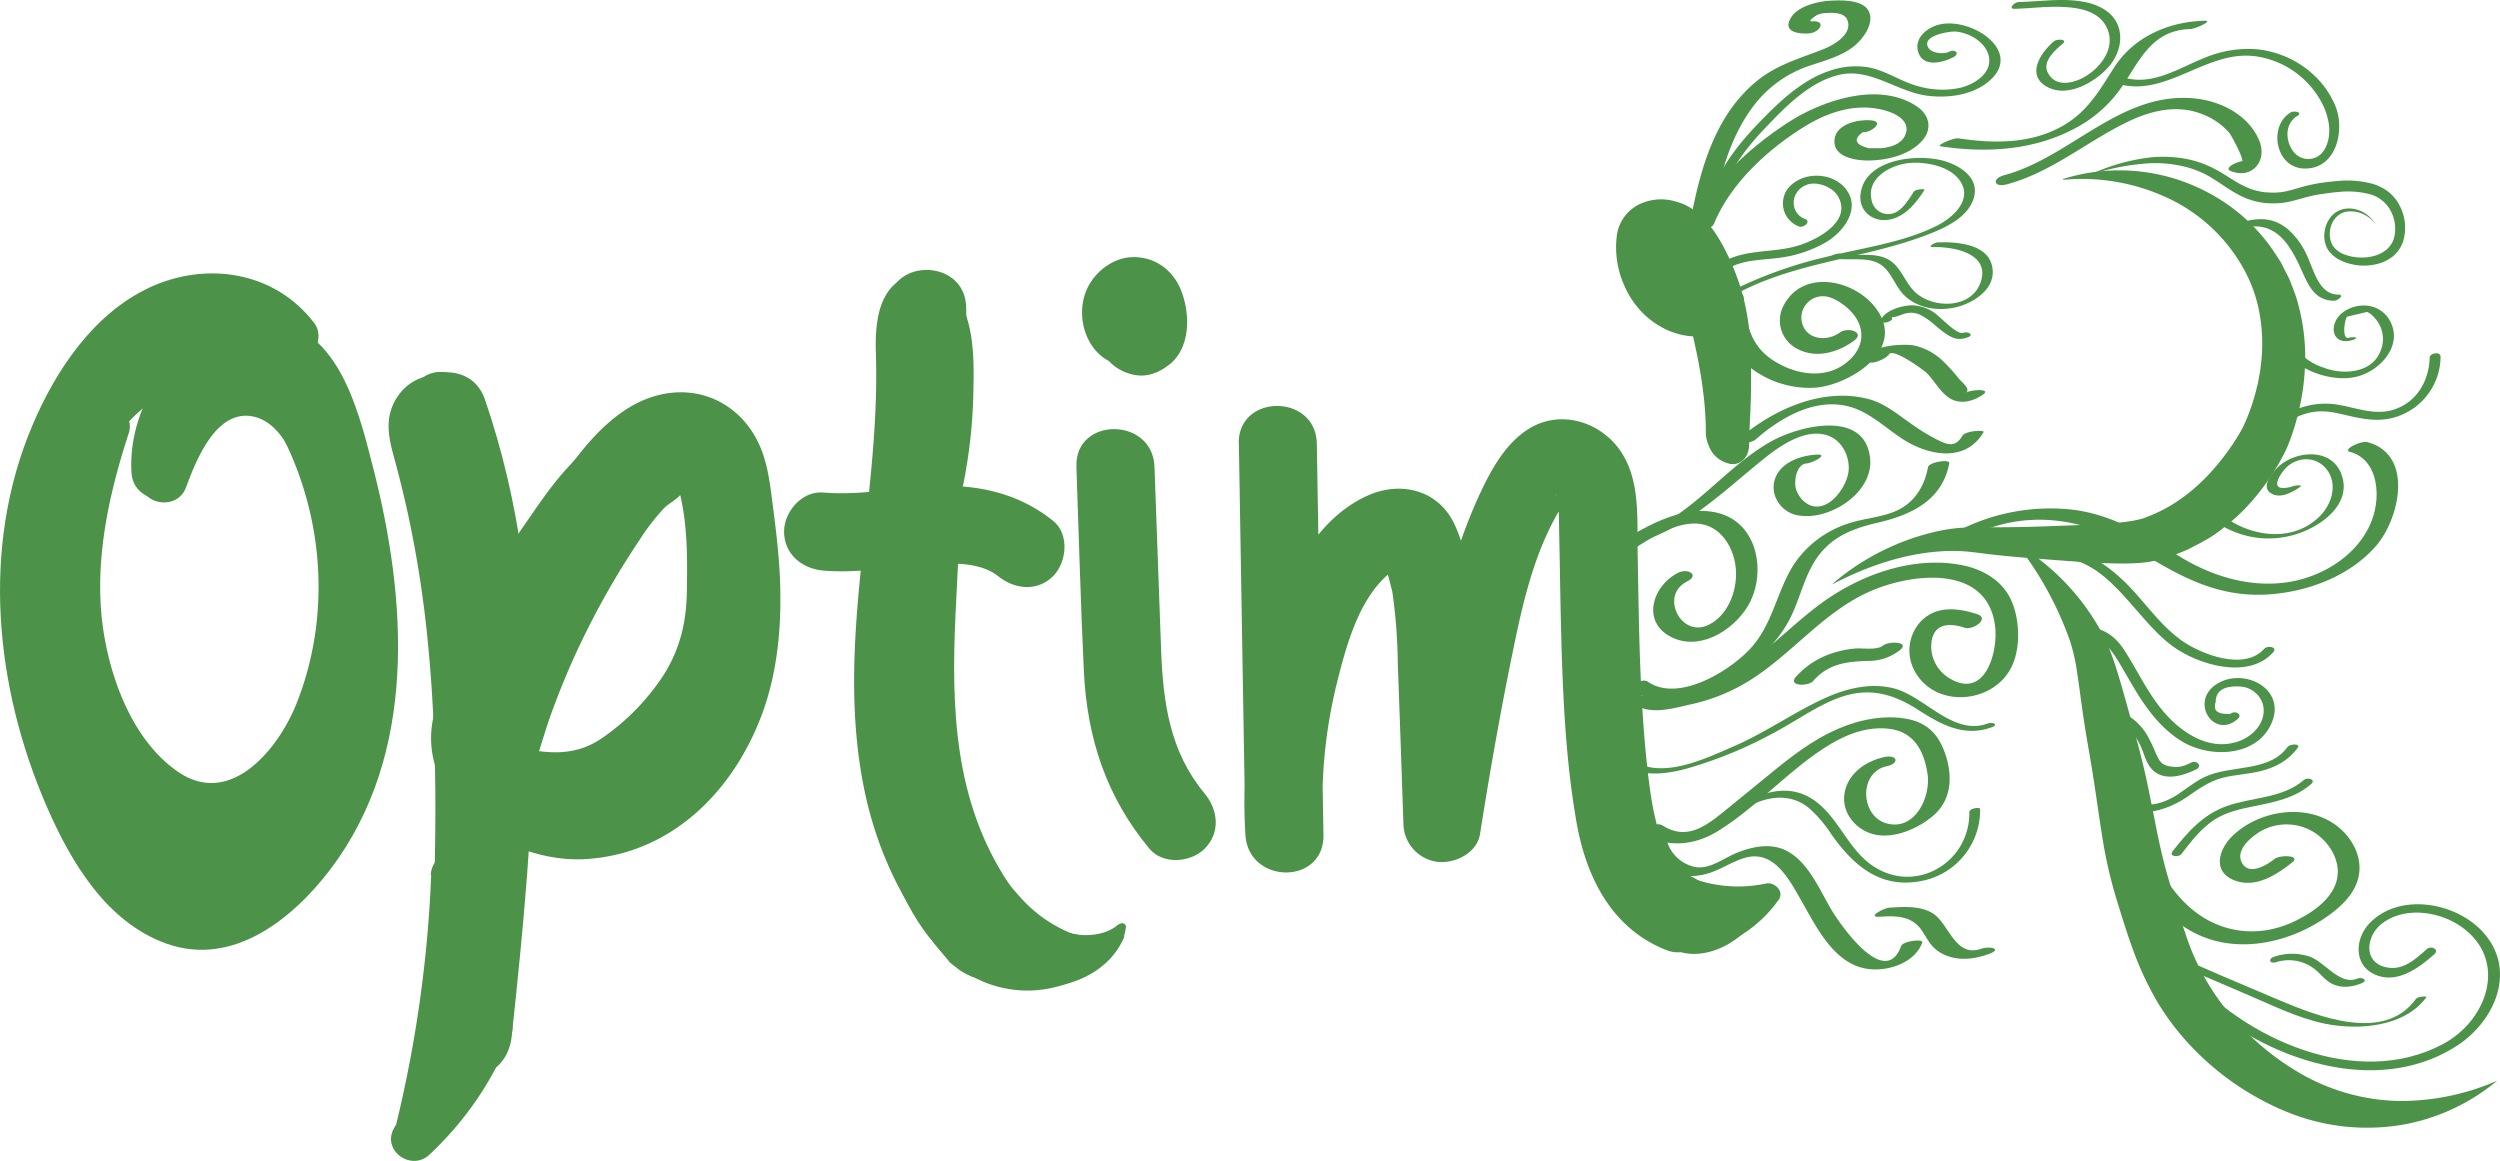 <svg xmlns="http://www.w3.org/2000/svg" viewBox="0 0 672.61 312.33"><defs><style>.cls-1{fill:#4c9249;}</style></defs><title>Logo</title><g id="Calque_1" data-name="Calque 1"><path class="cls-1" d="M811.06,448H811l1,.92c.24-3,9.66,3.94,10.41,4.71,1.92,2,3.39,4.76,5.63,6.39,2.95,2.16,6.57,1.26,9.36-.65,2.51-1.72-3.28-1.39-4.53-.53,1.42-1-1.35-3-2-3.88a46.85,46.85,0,0,0-4.06-4.5,16.23,16.23,0,0,0-8-4.35c-2.46-.46-12.18-.16-12.49,3.69,0,.65.44.87,1.05.93h.07c1.51.15,6.71-2.44,3.66-2.73Z" transform="translate(-303.93 -353.18)"/><path class="cls-1" d="M812.68,438.43c.71.42,3.25-.8,3.9-.91a5.77,5.77,0,0,1,4.65.75c2.26,1.21,4,3.2,6.13,4.63s3.56,1.88,5.91,1.06c1.9-.66.18-1.71-1.16-1.24-1.8.62-6.2-4.44-8-5.57a11.1,11.1,0,0,0-5.79-1.83c-2.48,0-7.42,1.37-8.3,3.94-.08.24.13.44.3.54l.1.06c.85.5,3.51-.71,2.3-1.43Z" transform="translate(-303.93 -353.18)"/><path class="cls-1" d="M826.09,392.55c12.09,1.83,24.78,1.12,35.78-4.67A34.92,34.92,0,0,0,874,377.66c5.37-7.4,8.3-16.37,19.22-16.66,1.16,0,6.5-2.31,3.79-2.24-9.69.26-19.1,4.36-24.4,12.75-4,6.28-7.12,11.8-13.83,15.6-8.52,4.82-18.53,4.71-27.93,3.29-1.32-.2-6.2,1.94-4.79,2.15Z" transform="translate(-303.93 -353.18)"/><path class="cls-1" d="M846,355.56c7-.13,20.58-2.76,24.57,4.68,2.77,5.15-.85,10.48-5.2,13.27-3.22,2.06-8.49,3.46-10.56-.92-1.44-3,2.23-6.11,4.15-7.72,1.31-1.1-1.55-1.31-2.37-.63-3.78,3.18-7.82,9.42-1.52,12.51,5.35,2.63,12.44-1.45,16-5.38,4.15-4.54,4.88-11.71-.67-15.45-6.33-4.26-16.22-2.32-23.34-2.19-1.2,0-3,1.86-1.08,1.83Z" transform="translate(-303.93 -353.18)"/><path class="cls-1" d="M843.79,402.8c12.19-3.28,21.54-11.54,32.72-16.91,6.59-3.17,13.82-4.75,20.74-1.66a17.63,17.63,0,0,1,6.56,4.83c.33.4,4.46,7.71,3.21,8l2.66-.06-1-.43c-1.52-.65-6.82,1.67-4.67,2.58,5.78,2.44,10-2.7,7.78-8.08-2.74-6.73-10-10.55-16.92-11.35-20.11-2.34-33.71,15.76-51.72,20.6-3.42.92-2.8,3.39.66,2.46Z" transform="translate(-303.93 -353.18)"/><path class="cls-1" d="M889.57,615.81c16.8,19.73,51,34.29,75.19,18.85,10.69-6.83,16.63-21,6.74-31.19-7.37-7.63-22.23-10.16-30.15-1.81-3.77,4-4.24,10.91,1.26,13.59,6,2.89,12-1.54,16.26-5.33,1.46-1.31-.82-2.41-2-1.41-3.24,2.9-6.68,6.06-11.33,4.83-5.86-1.56-4.9-8.31-1-11.5,5.78-4.67,14.64-3.65,20.58,0,13.88,8.66,8.59,25.59-4,32.28-23.07,12.26-53.48-1.44-69-19.66-.89-1-3.64.14-2.65,1.3Z" transform="translate(-303.93 -353.18)"/><path class="cls-1" d="M884.52,610.32c7.74,3.5,15.55,6.87,23.37,10.18,6.93,2.92,14,6.52,21.37,8.06,9.06,1.88,21.64,1,27.52-7.15.17-.24-2.35-.18-2.85.52-8.54,11.88-26.38,4.71-37,.25-9.94-4.18-19.87-8.39-29.7-12.84-.76-.35-3,.85-2.73,1Z" transform="translate(-303.93 -353.18)"/><path class="cls-1" d="M873.24,572.11c3.29,12.71,9,26.07,21.44,32.23,10.9,5.41,24.15,2.72,34-3.67,4.29-2.78,8.88-6.63,9.87-11.92s-2-10.55-6.23-13.62c-8.14-5.91-20.59-3.89-27.65,2.85-4,3.85-5.61,10,.83,12.2,5.54,1.86,10.9-1.64,15.07-4.92,2.59-2-3.17-2.15-4.66-1-2.25,1.77-7.31,4.83-9,.61-1.33-3.33,2.95-6.74,5.41-8.14a14,14,0,0,1,15.18,1.06c3.51,2.68,6.06,7.16,5.24,11.65-1,5.45-6.56,9.2-11.18,11.47-9.89,4.86-20.79,3.46-28.92-4-7.53-6.94-11.13-16.66-13.64-26.34-.52-2-6.33-.51-5.79,1.55Z" transform="translate(-303.93 -353.18)"/><path class="cls-1" d="M791.81,536.32c4.12-4.59,8.77-5.12,14.61-5.33a13.5,13.5,0,0,0,8.79-3c2.57-2.17-3.15-2.4-4.69-1.11s-5.47.62-7.41.78a26.77,26.77,0,0,0-6.2,1.26,22.35,22.35,0,0,0-9.79,6.35c-2.3,2.57,3.31,2.64,4.69,1.1Z" transform="translate(-303.93 -353.18)"/><path class="cls-1" d="M833.77,497.63c14.67-7.62,30.9-5.28,44.57,3.19,11.37,7.05,21.74,13.12,35.62,12.3,10.67-.64,22-4.82,29.17-13,6.38-7.29,10.37-24.66-2.32-28-1.61-.43-6.8,2.05-4.67,2.62,6.84,1.81,8.07,9.83,6.71,15.79-1.47,6.48-6.1,11.75-11.71,15.08-13,7.75-28.39,4.91-40.7-2.66-9.63-5.93-18.45-11.66-30-12.76a54.17,54.17,0,0,0-30.16,6.06c-3.44,1.78,1.78,2.31,3.51,1.41Z" transform="translate(-303.93 -353.18)"/><path class="cls-1" d="M896.7,490.7a24.68,24.68,0,0,0,23.17,6.7c7.27-1.6,17.6-8.25,13.81-17.1-2.79-6.49-11.57-5.83-16.26-2-2,1.67-6,6.38-1.75,7.95,2.35.88,5.14-.75,7-2,1.19-.8-1.69-.47-2.22-.1-3.59.87-4.67,0-3.25-2.7a11.16,11.16,0,0,1,2.34-2.94c3.85-3,8.78-2.06,11,1.91s.39,8.93-2.75,11.91c-8.16,7.76-21.18,4.71-28.33-2.63-.52-.54-3.19.52-2.73,1Z" transform="translate(-303.93 -353.18)"/><path class="cls-1" d="M916.32,468.63c3.08-2.1,6.2-4,9.91-4.6s6.86.41,10.31,1.17c3.79.84,7.46,1.39,11.26.37a17.13,17.13,0,0,0,12.75-16.37c.05-1.52-2.89-1.1-2.93.21-.18,5.81-3,11.23-8.56,13.57-5.15,2.17-10,.29-15.14-.74-7.45-1.5-13.39.89-19.52,5.05-1.62,1.11.74,2.14,1.92,1.34Z" transform="translate(-303.93 -353.18)"/><path class="cls-1" d="M906.45,414.73c9.75-2.85,13.63,4.23,17,11.81,1.79,4,3.6,7.48,8.4,7.56,1.1,0,3.07-1.62,1.12-1.66-5.41-.09-6.61-7.14-8.59-11a20.11,20.11,0,0,0-5-6.66c-4.23-3.44-8.42-3-13.35-1.54-1.72.5-1.35,2,.39,1.47Z" transform="translate(-303.93 -353.18)"/><path class="cls-1" d="M855.46,503.19c15.43-1.16,22.33,16.14,33.09,23.92,6.94,5,20.36,9,27,1.53,1.22-1.37-1.54-1.93-2.44-.91-5.4,6.07-17.11,1.45-22.38-2.33C886,522,882.5,517.3,878.67,513c-6-6.76-13.43-12.74-23-12-1.66.12-2.21,2.34-.24,2.19Z" transform="translate(-303.93 -353.18)"/><path class="cls-1" d="M849.43,502.17a19,19,0,0,0,7.25.38c.56-.08,1.55-.39,1.62-1.07s-.79-.85-1.29-.78a15.17,15.17,0,0,1-5.85-.29,2.23,2.23,0,0,0-2,.55c-.41.46-.34,1.05.32,1.21Z" transform="translate(-303.93 -353.18)"/><path class="cls-1" d="M872.08,546.41a14.07,14.07,0,0,1,7.43,6.8c1.2,2.17,1.62,5.07,3.37,6.91,3.24,3.42,8.31,1.8,11.92.06,1.77-.85.2-2.57-1.32-1.84-2.07,1-3.19,1.41-5.51,1.07-2.73-.4-3.07-1.57-4.16-3.86a42,42,0,0,0-2.29-4.73,15.39,15.39,0,0,0-7.79-6.46c-1.32-.48-3.39,1.41-1.65,2Z" transform="translate(-303.93 -353.18)"/><path class="cls-1" d="M890.83,582.93c2.59-3.32,5.27-6.88,8.85-9.2,3.24-2.09,7-2.9,10.71-3.65,5.51-1.11,10.89-2.15,15.28-5.89,1.5-1.27-.85-2-1.88-1.16-5.85,5-13.78,4.56-20.71,7-6.4,2.24-10.57,7-14.64,12.2-1.11,1.42,1.65,1.67,2.39.72Z" transform="translate(-303.93 -353.18)"/><path class="cls-1" d="M916.22,612.08A11.25,11.25,0,0,1,926.78,614c1.48,1.17,2.62,2.78,4.3,3.71,2.66,1.45,5.55,1.09,8.24,0,1.88-.74.18-1.77-1.16-1.24-4.83,1.92-8.74-4.62-13.07-6a15.06,15.06,0,0,0-9.27.1c-1.71.52-1.34,2,.4,1.5Z" transform="translate(-303.93 -353.18)"/><path class="cls-1" d="M872.85,564c.82,11.27,13,8.05,19.38,3.67,3.09-2.14,6-4.28,9.71-5.24,3.28-.84,6.71-.93,10-1.74,4.12-1,7.65-2.85,10.18-6.32.86-1.18-2.08-1.12-2.74-.22-5,6.9-15.24,4.73-22.28,8.07-2.67,1.26-4.91,3.15-7.36,4.76-5.42,3.55-13.37,4.76-14-3.75-.09-1.16-3-.51-2.9.77Z" transform="translate(-303.93 -353.18)"/><path class="cls-1" d="M809.72,599.82c4.37-.31,8.65-.24,11.29,3.74,1.53,2.31,2.35,4.35,4.85,5.86,4.06,2.45,8.85,2,13.13.44,3.87-1.39.24-2.24-2-1.43-7.1,2.54-8.69-6.78-13-9.49-3.4-2.12-7.93-1.82-11.74-1.56-1.6.12-6.29,2.7-2.48,2.44Z" transform="translate(-303.93 -353.18)"/><path class="cls-1" d="M737.17,494.89a41.41,41.41,0,0,1,4.23-8.7c.73-1.17-.64-1.79-1.61-1.85A4.45,4.45,0,0,0,736,486a46.09,46.09,0,0,0-4.61,9.6c-.44,1.29,1.82,1.45,2.54,1.37,1.25-.14,2.83-.75,3.27-2Z" transform="translate(-303.93 -353.18)"/><path class="cls-1" d="M764.05,414.46c2-11.18,4.4-22.93,11.28-32.27a31.2,31.2,0,0,1,15.28-11.27c4.08-1.39,8.46-2.48,11.94-5.16,2.4-1.85,5.65-6,4.25-9.35s-7.31-3.19-10.11-3.06c-3.41.14-8.83,1.34-10.84,4.47-2.52,3.91,1.83,4.56,4.79,4.34s4.8-3.54.78-3.23c-1.51.11,1.37-1.72,1.45-1.76a7.52,7.52,0,0,1,2.74-.5c1.93-.11,4.56,0,5.32,1.85,1.58,3.79-3.64,6.78-6.35,7.86-6.56,2.6-12.66,4.17-18.23,8.8-11.85,9.87-15.47,25.53-18.09,40-.41,2.23,5.43,1.28,5.79-.72Z" transform="translate(-303.93 -353.18)"/><path class="cls-1" d="M734.77,492.55c1.66-3.56,3.52-7,5.46-10.44.73-1.29-.66-2.32-1.79-2.5a3.79,3.79,0,0,0-3.77,1.79c-1.94,3.42-3.79,6.88-5.45,10.44-1.41,3,4.43,3.09,5.55.71Z" transform="translate(-303.93 -353.18)"/><path class="cls-1" d="M765.81,408.85c2.27-8.24,7.14-15.07,13-21.2,5.46-5.73,12-12.51,20-14.35,8.4-1.92,15.48,4.59,23.65,5.63,5.36.68,11.59-.06,16-3.43,10.49-8-3.68-17.63-12.5-15.78-3.22.67-7,3.44-6,7.25,1.18,4.51,6.75,3.11,9.65,1.52,1.74-1,.15-2.17-1.2-1.42s-4.59.5-5.55-.88c-2.43-3.46,5.81-4.67,7.32-4.51,3.55.36,7.64,2.61,8.72,6.21,1.4,4.66-3.45,7.85-7.36,8.86a23,23,0,0,1-11-.23c-4.89-1.14-9-4.33-13.95-5.23a21.09,21.09,0,0,0-10.09.83c-8,2.54-14.47,9-20.1,14.89-6.09,6.39-11.15,13.56-13.53,22.14-.32,1.19,2.61.81,2.92-.3Z" transform="translate(-303.93 -353.18)"/><path class="cls-1" d="M772.12,431.68c15.91-8.16,33.78-9,50.24-15.31,4.69-1.8,11.08-4.59,12.63-10s-3.81-8.71-8.2-9.93c-7.19-2-21.47-.47-22.32,9.25-.37,4.29,3.3,7.22,7.42,6.63,4.48-.64,7.49-4.46,9.79-8,.28-.43-2.39-.28-2.87.47-1.13,1.75-2.69,4.3-4.55,5.36a4.54,4.54,0,0,1-6.78-3.09c-1.52-6.25,5.67-9.83,10.75-10.07,4.54-.23,11.2,1.11,13.5,5.63,2.51,4.92-2.85,9.38-6.71,11.3-9.17,4.59-20,5.92-29.84,8.4a115.53,115.53,0,0,0-24.76,8.81c-1.71.88.94.91,1.7.52Z" transform="translate(-303.93 -353.18)"/><path class="cls-1" d="M738.36,569a17.83,17.83,0,0,0,21,9.58c5-1.39,9-4.63,13.3-7.4,5.74-3.7,12.67-5.09,18.17-.43a36.42,36.42,0,0,1,5.93,7.05c5.88,8.29,13.09,14.49,23.91,12.44a19.41,19.41,0,0,0,16-19.36c0-.68-2.91-.19-2.9.77.18,14.06-15.38,22.71-26.95,13.78-6.69-5.17-9.25-14.72-17.28-18.34-6-2.7-12.53-.31-17.77,2.92-6.17,3.8-12.24,9.58-20.12,7.29a16.63,16.63,0,0,1-10.44-9.08c-.39-.84-3.21.11-2.89.78Z" transform="translate(-303.93 -353.18)"/><path class="cls-1" d="M739,557.84c5.3,4.53,12.39,3.86,18.72,2.13a115.52,115.52,0,0,0,25.9-11c4.72-2.66,9.26-5.78,14.32-7.78,8.32-3.29,14.94-1.6,22.11,3,6.21,4,12.42,7.38,19.83,4.62,1.9-.71.14-1.43-1.09-1-9.27,3.46-16.76-7-25-9.33-6.32-1.76-13-.13-18.85,2.51-8.38,3.82-15.9,9.22-24.38,12.91s-20.78,9.7-28.82,2.83c-.69-.59-3.36.52-2.71,1.07Z" transform="translate(-303.93 -353.18)"/><path class="cls-1" d="M741.74,538.48c6.35,4.53,17.5,1,24-1.64,8.23-3.38,15.62-9.16,19.74-17.17,2.61-5.06,3.7-10.81,6.78-15.65,4-6.27,9.87-8.6,16.87-10.22,9-2.08,17.38-6,19.24-16,.21-1.18-5.46-.3-5.71,1.06-.81,4.34-2.9,8.37-6.75,10.8-4.19,2.65-9.76,2.75-14.41,4.28a27.67,27.67,0,0,0-14.94,11.1c-4.76,7.46-5.64,16.32-12,22.95-5.7,6-19.34,14.27-27.41,8.52-1.27-.91-6.17,1.43-5.47,1.93Z" transform="translate(-303.93 -353.18)"/><path class="cls-1" d="M873.13,375.54c13.37,4.38,24.32-9.09,37.69-7.21A23.89,23.89,0,0,1,929,381.64c1.68,3.64,2.43,8.14.31,11.78a5,5,0,0,1-8.43.43c-2.07-2.79-2.31-7.36,1.1-9.45,1.67-1-.83-1.54-1.82-.94-6,3.7-4,14.71,3.48,15.05,8.88.41,11.3-10.32,8.59-16.87-3.64-8.78-12.49-14.63-21.87-15.26a30.3,30.3,0,0,0-13,2.24c-7.22,2.81-14.39,7.92-22.44,5.28-1-.31-3.4,1.11-1.76,1.64Z" transform="translate(-303.93 -353.18)"/><path class="cls-1" d="M744.45,543.18c4.46,2.21,9.85.51,14.47-.52A49.63,49.63,0,0,0,775.07,536c11-7,19.28-17.84,31.26-23.39,11.47-5.32,32.5-7.92,34.39,9.27.76,6.94-2.79,19.67-12.39,13.73a10.07,10.07,0,0,1-4.82-8.33c0-5.91,4-6.87,9-5.21,2.25.75,6.81-2.5,3.42-3.63-5.19-1.72-11-2.38-15.17,1.87a11.51,11.51,0,0,0-1.5,13.76c5.6,9.71,20.73,8.42,25.73-1.2,2.68-5.17,2.4-13.07,0-18.29s-7.55-8.23-13.13-9.33c-13.3-2.65-27.66,2.63-38.27,10.49-6.44,4.78-12.09,10.54-18.53,15.32a45,45,0,0,1-11,6.27,47.07,47.07,0,0,1-7,1.93c-2.2.45-6,1.86-8.15.78s-7.22,1.81-4.52,3.15Z" transform="translate(-303.93 -353.18)"/><path class="cls-1" d="M745.7,577.26c6.41,4.14,13.95,3.5,20.33-.42,9.39-5.78,17.12-14.23,26.09-20.64,5.76-4.11,12.28-7.65,19.59-7,7,.61,9.85,5.78,10.82,12.2.92,6-3.25,15.41-11,13.32-7.08-1.91-7.64-13.78.07-15.41,3.49-.74,2.81-3.19-.66-2.46-5,1.06-9.94,4.44-10.77,9.85s3.41,10.16,8.52,11.09,11.15-1.66,15.08-4.91c5-4.09,5.56-10.13,3.8-16-2-6.6-5.62-9.9-12.59-10.58-6.42-.62-13,1.14-18.76,4-7.11,3.5-13.16,8.73-19.26,13.7l-9.69,7.9c-5,4-9.91,7.35-16.19,3.29-1.57-1-6.7,1.32-5.42,2.15Z" transform="translate(-303.93 -353.18)"/><path class="cls-1" d="M746.55,580.74c2,7,9.39,9.24,15.94,7.69,3.66-.86,6.65-3,10.13-4.21,8.3-3,12.55,5.36,15.89,11.17,4.07,7.08,8.79,17.19,17.93,18.47,5.47.76,12.66-1.61,14.68-7.13.36-1-5.17-.44-5.71,1-4.31,11.78-16.49-5.89-19-10.2-3.07-5.3-6.09-12.54-11.88-15.48-4.21-2.15-9.1-1.11-13.28.56-3.51,1.4-7.25,4.51-11.2,3.84a10,10,0,0,1-7.72-7.3c-.36-1.26-6.15.32-5.79,1.56Z" transform="translate(-303.93 -353.18)"/><path class="cls-1" d="M776.12,471.56c7.47-6.64,18.13-12.58,28.19-7.95,4.32,2,8,5.5,12,8,6.82,4.2,16.51,6,21.29-2.18.36-.62-4.87-.39-5.71,1-2,3.43-4.25,2.33-7.33.77a58.2,58.2,0,0,1-6.9-4.33c-3.5-2.46-6.84-5.25-11.06-6.34-12.78-3.3-26.35,3.15-35.72,11.49-1.15,1,4.19.43,5.23-.49Z" transform="translate(-303.93 -353.18)"/><path class="cls-1" d="M862.41,523.69c5.4.46,8.22,2.23,11,6.68,2.1,3.4,4,6.94,6.13,10.29,3.15,4.87,7,9.56,12.16,12.4,7.61,4.19,19.93,3.53,23.55-5.75s-8.24-14.78-15.27-9.86c-6.87,4.82-.27,14.69,6,9.16,1.47-1.3-.82-2.38-1.94-1.38q-5.16.32-4-3.1c0-3.12,2.25-4.54,6.73-4.23a6.77,6.77,0,0,1,6,4.83c1.12,4.7-2.76,8.71-6.88,10-7.69,2.5-15-2.4-19.8-8-4.29-5-7-11-10.55-16.5-3.09-4.81-6.53-6.29-12.14-6.76-1.45-.12-2.94,2-1,2.17Z" transform="translate(-303.93 -353.18)"/><path class="cls-1" d="M354.29,480.24c-.61-10.95,6.55-24.74,18.77-25.82,5.78-.51,8.92,4.29,11,9,2.77,6.37,4.29,13.5,6,20.21,7.19,28.31,10.6,60.1-4.18,86.69-5.36,9.64-16.07,24.51-28.71,23.34-12.33-1.15-20.18-15.37-25-25.19-11.81-24.22-16.88-53.09-10.76-79.58,3.27-14.12,9.63-28.52,20.31-38.62,8.35-7.9,25.29-13.83,33.84-2.54,2.47,3.25,6.45,4.86,10.27,2.69,3.2-1.82,5.13-7,2.69-10.26-10.5-13.86-28.79-16.8-44.25-9.68-15.08,7-25.25,22.15-31.56,37-14,32.88-10.16,70.58,3.83,102.77,6.47,14.88,16.06,31.06,32.18,36.81,17.83,6.36,34-6.66,44.17-20.09,23.48-31.1,20.53-72.56,11.36-108.23C400,462,393.85,437.18,371.5,439.58c-19.47,2.1-33.25,21.84-32.21,40.66.53,9.6,15.54,9.66,15,0Z" transform="translate(-303.93 -353.18)"/><path class="cls-1" d="M414.12,466.13C432.49,519.58,426.49,576.9,420.6,632c-.61,5.65,5.26,10.5,10.5,10.5,6.18,0,9.89-4.83,10.5-10.5,6.08-56.93,11.76-116.2-7.23-171.43-4.37-12.71-24.66-7.25-20.25,5.58Z" transform="translate(-303.93 -353.18)"/><path class="cls-1" d="M445.61,559.69c4.4-16,8.74-32.21,15.82-47.23a115.94,115.94,0,0,1,12.47-21.13c1.94-2.54,10.29-14.28,14.58-11.4.55.37,1.25,3.52,1.49,4.55a110.87,110.87,0,0,1,1.83,12.32c1.08,9.67,1.77,19.68.41,29.36-1.91,13.68-8.74,29.08-22.07,35a26.15,26.15,0,0,1-18.87.94c-5.19-1.77-11.74-6.89-9.78-13.1,4.06-12.92-16.2-18.45-20.25-5.58-7.57,24.07,18.77,42.12,40.14,40.9,23.25-1.33,40.09-18.44,47.74-39.48,4.11-11.31,5.15-23.79,4.66-35.74-.25-6.35-1-12.67-1.81-19-.71-5.34-1.21-10.79-3.16-15.84-4.64-12-16.49-18.23-29-14.42-11.38,3.45-19.56,14.32-26,23.66-14.56,21-21.65,46.21-28.36,70.52-3.6,13,16.66,18.62,20.25,5.59Z" transform="translate(-303.93 -353.18)"/><path class="cls-1" d="M542.84,435.92c.44,28.79-1.84,57.55-3,86.3-1.16,27.58,1.57,55.39,17.17,79,3.12,4.72,9.28,6.74,14.36,3.76,4.7-2.74,6.91-9.61,3.77-14.36-14.44-21.84-15.32-46.84-14.13-72.19,1.28-27.47,3.29-55,2.87-82.49-.21-13.5-21.21-13.54-21,0Z" transform="translate(-303.93 -353.18)"/><path class="cls-1" d="M525.38,506.69c9.13.78,18-.89,27.1-1.57,6-.46,14.82-1.08,19.95,3.05,4.41,3.55,10.53,4.31,14.85,0,3.67-3.68,4.44-11.28,0-14.85-8.62-6.93-18.85-9.56-29.82-9.43-10.76.13-21.29,2.73-32.08,1.8-5.66-.49-10.5,5.17-10.5,10.5,0,6.08,4.83,10,10.5,10.5Z" transform="translate(-303.93 -353.18)"/><path class="cls-1" d="M593.53,478.78c.66,18.29,1.13,36.59,2,54.86.86,18.06,6,33.88,17.65,47.88,3.63,4.36,11.1,3.75,14.85,0,4.32-4.32,3.64-10.48,0-14.85-9.45-11.36-11.2-24.66-11.72-38.91q-.9-24.5-1.77-49c-.48-13.47-21.48-13.54-21,0Z" transform="translate(-303.93 -353.18)"/><path class="cls-1" d="M599.71,441.29c-.69-1.79-.87-2.17-.53-1.14s.2.64-.14-1.34q.56-9.1,14.9-5.72,2.61,5.42,1.8,2.82a4.13,4.13,0,0,1,.14,2.55c-.18,1-.18,1,0,.18a7,7,0,0,1-6.51,4.68q-6.15-.63-7.53-5.43c.12.34.22.69.31,1.05a15.67,15.67,0,0,0,.36,1.68c-.21-1.83-.27-2.18-.2-1.06s.06.76.26-1.13c-.29,1.06-.12.71.52-1.05,1.2-1.36,1.39-1.7.56-1l12.73-1.65c-.94-.48-.62-.2,1,.86a6.62,6.62,0,0,1,1.8,3,6.69,6.69,0,0,1-.06,3.71c-.88,1.74-1,2.15-.47,1.25,3-4.59,1.06-11.82-3.76-14.37A10.76,10.76,0,0,0,600.5,433c-4.26,6.41-1.73,16.52,5.29,19.92,4.71,2.28,8.74,1.45,12.72-1.64,5.67-4.41,5.64-13.3,3.39-19.44-2-5.5-6.52-9.27-12.52-9.48-5-.18-9.68,2.91-12.23,7.11-5.18,8.55-.43,22,10.54,22.19a12.24,12.24,0,0,0,11.84-8.92c1.1-4.27.11-8.15-1.69-12-2.33-5-9.9-6.64-14.36-3.76-5.14,3.31-6.26,9-3.77,14.36Z" transform="translate(-303.93 -353.18)"/><path class="cls-1" d="M637.24,472.54,639,577.78h21a133.42,133.42,0,0,1,3.43-40.08c2.56-10.33,5.93-23.49,14.61-30.53a18.72,18.72,0,0,0,2.25-1.5,1,1,0,0,1,1-.36l-4.74-1.77c-.35.24,1.82,8.07,2,9A148.21,148.21,0,0,1,680,531.74q.79,21.5,1.51,43a10.52,10.52,0,0,0,9.1,10.31c4.69.56,10.7-2.3,11.52-7.52,2.62-16.6,5.53-33.17,8.93-49.63,2.89-14.07,6.28-28.62,14.46-40.66,1.1-1.63,1-.63-1.48-.66,3,0-1.84.24-1.56-.36.07-.15.15.27.18.21-.13.27.59,3.57.61,4,.11,2.22.12,4.44.16,6.66.19,8.85.29,17.71.53,26.57.44,16.83,1.2,33.85,4.07,50.47,2.6,15.06,9.54,29,24.47,34.76,5.29,2,11.51-2.25,12.91-7.33,1.63-5.93-2-10.87-7.33-12.92-3.39-1.3-6-6-7.39-10.22-2.2-6.6-3-13.53-3.75-20.43-1.91-18.6-2.07-37.31-2.41-56-.17-8.94.74-19.15-4.3-27s-15.44-11.6-24-7c-7.14,3.86-11.36,11.95-14.61,19.06A138.24,138.24,0,0,0,693.11,512c-4.82,19.71-8.05,39.9-11.22,59.93l20.63,2.79c-.63-18-.71-36.07-2.06-54-.66-8.74-1.45-18.44-5.21-26.48-4.33-9.28-14.5-11.77-23.48-7.67-14.85,6.78-22.08,23.64-26.56,38.31A151.53,151.53,0,0,0,639,577.78c.8,13.38,21.24,13.63,21,0l-1.79-105.24c-.23-13.5-21.23-13.54-21,0Z" transform="translate(-303.93 -353.18)"/><path class="cls-1" d="M354,484.27c2.59-7,7.85-20.61,17.52-19.12,9.16,1.41,13,14.54,15.09,22,6.84,23.89,8.78,50.71-2.47,73.62-4.76,9.7-11.81,19.33-21.17,25.06-5.2,3.17-9.57,2.78-13.91-1.53s-6.92-10-9.31-15.43c-9.93-22.71-19.43-48.6-14.73-73.74,2.32-12.41,7.85-24.36,17.82-32.45,9.09-7.38,21.17-11.15,32.73-8.47,5.6,1.29,10.41-5.76,5.84-10-10.88-10.18-26.34-11-39.48-4.89-5.84,2.73-13,7.37-16.53,12.89-3.94,6.1.88,14.13,8.28,12.1s4.28-13.61-3.19-11.57l-.93.26,4.62.6.81.61.6,4.62c.44-2.24,5.51-5.16,7.47-6.43a31.84,31.84,0,0,1,10.29-4.49c6.91-1.57,14.33-.13,19.58,4.79l5.83-10C350,435.93,324,456.71,315.6,483.28c-9.8,30.88,1.37,63.25,13.79,91.6C334.7,587,344.46,602.66,360,599.81c13.27-2.43,24.55-16,31.17-26.95,16.75-27.59,15.34-61.74,6.19-91.65-3.85-12.61-12-28.1-27.17-28.12s-23.19,15.61-27.77,28c-2.69,7.25,8.91,10.38,11.57,3.19Z" transform="translate(-303.93 -353.18)"/><path class="cls-1" d="M330.63,580.18c9.92,7,22.31,12.3,34.58,12.68,12.8.4,22.08-9.13,29.6-18.39,4.83-6-3.61-14.49-8.48-8.49-5.89,7.26-12.74,15.85-23,14.75-9.64-1-18.82-5.39-26.66-10.91-6.33-4.46-12.33,5.94-6.06,10.36Z" transform="translate(-303.93 -353.18)"/><path class="cls-1" d="M358,600a98,98,0,0,0,44.83-59.26c2-7.47-9.61-10.66-11.57-3.19a85.71,85.71,0,0,1-39.32,52.09c-6.64,3.93-.61,14.3,6.06,10.36Z" transform="translate(-303.93 -353.18)"/><path class="cls-1" d="M327,466.7c-6.08,18.69-9.81,38.39-7,58,2.41,16.78,10,34.57,23.85,45.1,14.87,11.35,33.54,4.75,43.79-9.36,10.09-13.9,14.07-32.84,14-49.75a100,100,0,0,0-16.51-55c-4.25-6.41-14.65-.4-10.36,6.05,15.7,23.64,19.47,54.35,8.89,80.85-4.8,12-17.66,28-31.85,18.23-11.61-8-17.68-23.54-19.9-36.94-3-18.2,1-36.78,6.63-54.06,2.39-7.36-9.19-10.51-11.58-3.19Z" transform="translate(-303.93 -353.18)"/><path class="cls-1" d="M326.14,561.1c7.63,13.95,23.81,20.92,39.22,17.63,5.67-1.21,5.79-10.44,0-11.58l-14.49-2.83c-6.84-1.34-10.15,6.95-4.63,11,10.63,7.72,23.39,2.54,33.33-3.54l-6.05-10.37a204.5,204.5,0,0,0-20.73,15.12c-5.51,4.56,1.51,12.3,7.27,9.42l14.31-7.14-7.27-9.42a34.82,34.82,0,0,1-9.05,6.5c-6,3-1.8,13.36,4.62,11a28.82,28.82,0,0,0,11.1-7.09c5.35-5.57-3.13-14.06-8.49-8.48a15.23,15.23,0,0,1-5.8,4l4.63,11a46,46,0,0,0,11.48-8.39c5-5-1.32-12.4-7.27-9.42L354,575.55l7.27,9.42a179.68,179.68,0,0,1,18.29-13.23c6.5-4.13.57-14.42-6.05-10.37-6.36,3.9-14.21,8.64-21.22,3.55l-4.62,11,14.49,2.84V567.15a23.89,23.89,0,0,1-25.67-12.1c-3.71-6.78-14.07-.73-10.36,6.05Z" transform="translate(-303.93 -353.18)"/><path class="cls-1" d="M435.61,469.68c-3.94-4.69-4.21-11.42-10.35-14.33-7.3-3.45-14.76,2-16.43,9.24-1.05,4.6.49,9.3,1.67,13.71q1.69,6.36,3.11,12.79A296,296,0,0,1,418.52,521c4.44,39.48,2.24,79.32-.24,118.86-.48,7.71,11.52,7.69,12,0,2.13-33.94,4-68,1.74-102a342.79,342.79,0,0,0-6.84-49.92q-1.2-5.5-2.63-11c-.79-3-3.15-7.73-1.59-10.76-.93-.28-1.16-.21-.68.22.19.3.38.62.55.93a23.22,23.22,0,0,0,1.8,3.64,32.59,32.59,0,0,0,4.49,7.21c5,5.92,13.43-2.61,8.49-8.49Z" transform="translate(-303.93 -353.18)"/><path class="cls-1" d="M419.94,588.6a341.36,341.36,0,0,1-9.42,67.09c-1.32,5.43,5.94,10.65,10,5.83,8.55-10.08,17.3-20.81,19.36-34.28,1.15-7.55-8.91-10.58-11.57-3.19a121.25,121.25,0,0,1-8.58,18.59c-3.3,5.85,4.6,12.25,9.43,7.27a61.06,61.06,0,0,0,11.67-16.84l-11-4.63A75.24,75.24,0,0,1,411,655.39l9.42,7.27A114.78,114.78,0,0,0,436.2,605c0-7.73-11.86-7.73-12,0q-.21,12,.45,24.05c.31,5.53,8.34,8.7,11.18,3A51.57,51.57,0,0,0,441.3,612c.51-7.7-11.49-7.67-12,0a36.33,36.33,0,0,1-3.83,14l11.18,3q-.66-12-.45-24.05h-12A102.32,102.32,0,0,1,410,656.6c-3.52,6,4.47,11.85,9.42,7.27a88.56,88.56,0,0,0,22-32.24c2.54-6.25-8.11-10.78-11-4.62a51,51,0,0,1-9.8,14.41l9.43,7.27a139.63,139.63,0,0,0,9.78-21.45l-11.57-3.19c-1.76,11.48-9,20.38-16.28,29l10,5.84a357.78,357.78,0,0,0,9.85-70.28c.31-7.72-11.69-7.71-12,0Z" transform="translate(-303.93 -353.18)"/><path class="cls-1" d="M435.46,466.13c-1.67-5.11-5.15-11.2-10.78-12.59-6.9-1.7-11.36,4.45-11.69,10.61-.18,3.24,2.88,6,6,6a6.11,6.11,0,0,0,6-6c.05-1.07-.24.27.07-.28s-.18.31-.26.37c-1,.75-2,.37-3,.93-.37.21-.48-.56-.2.13s.78.92,1.27,1.76a7.44,7.44,0,0,1,1,2.26,6.13,6.13,0,0,0,7.38,4.19,6.05,6.05,0,0,0,4.19-7.38Z" transform="translate(-303.93 -353.18)"/><path class="cls-1" d="M444.07,505.31l-.33,0,5.79,4.4c.47,2.24,1.18-.87,1.58-1.73.51-1.07,1.07-2.12,1.65-3.15,1.31-2.33,2.77-4.58,4.28-6.79a85.45,85.45,0,0,1,10-12.54c5.63-5.58,15.8-10.81,22.83-4.38,5.69,5.2,14.2-3.26,8.49-8.49-10.79-9.86-26.25-7.08-36.79,1.65-5.92,4.91-10.53,11.39-14.85,17.7C443,497.33,436.51,506,438,512.88c.58,2.74,3.25,4.18,5.78,4.41l.33,0c7.69.69,7.64-11.32,0-12Z" transform="translate(-303.93 -353.18)"/><path class="cls-1" d="M443.19,568.93c4.36-7.09,6.08-15.45,8.85-23.21a208.31,208.31,0,0,1,10.54-24.42,218.87,218.87,0,0,1,13.36-22.76,59.9,59.9,0,0,1,6.61-8.6c1.25-1.3,3.54-2.42,4.56-3.77,2.08-.62,1.78-1.45-.88-2.47.26.86.49,1.72.69,2.59,2,8.41,1.95,17.3,1.81,25.9-.13,8.35-1.82,15.65-6.34,22.72a61.28,61.28,0,0,1-16.29,16.72c-7.85,5.51-15.81,4.26-24.7,2.19-7.52-1.74-10.73,9.83-3.19,11.58,8.25,1.91,17.17,3.75,25.46,1,7.15-2.39,13.39-7.69,18.74-12.86,11.69-11.3,18.08-25,18.32-41.32.15-9.66,2.31-44.45-15.58-38.34-7,2.38-12.16,8.35-16.39,14.08a188.54,188.54,0,0,0-13.67,21.86A233.71,233.71,0,0,0,443,535.93c-3.45,8.76-5.18,18.9-10.12,26.94-4.05,6.6,6.33,12.64,10.36,6.06Z" transform="translate(-303.93 -353.18)"/><path class="cls-1" d="M562,488.48a139.5,139.5,0,0,0,3.78-28.54c.16-6.81.37-14.11-1.55-20.71-2-6.75-7.78-14.36-15.74-11.74-8.5,2.8-9.16,13.29-8.91,20.72,1.3,39.16-11.1,77.86-3.2,117,3.73,18.42,12.28,35.89,26.06,48.86,5.62,5.29,14.13-3.18,8.49-8.49-21.62-20.34-26.26-50.35-25.16-78.74.63-16.32,3-32.43,4.73-48.64a193,193,0,0,0,1.3-23.67c-.06-3.56-.45-7.15-.26-10.7.06-1.18,1.15-3.9.91-4.84,0,0-1.42-.47-1.35.17,0,.41.8,1.26,1,1.68,2.39,5.09,1.77,11.79,1.71,17.26a124.36,124.36,0,0,1-3.38,27.23c-1.77,7.51,9.8,10.71,11.57,3.19Z" transform="translate(-303.93 -353.18)"/><path class="cls-1" d="M543.21,580.49c2.56,11.62,8.15,21.91,15.77,31,5,5.92,13.42-2.61,8.48-8.49a59.55,59.55,0,0,1-12.68-25.68c-1.67-7.54-13.24-4.35-11.57,3.19Z" transform="translate(-303.93 -353.18)"/><path class="cls-1" d="M748.83,603.07c4.67,9.26,15.57,7.94,22.7,2.35,2.56-2,6.1-5.21,3.1-8.4-3.19-3.4-10-3.42-14.25-4.17-3.76-.66-5.41,5-1.6,5.79,1.15.23,5.68.71,6.43,1.75l-.3-2.31a5.56,5.56,0,0,1-3.23,2.19c-3.61,1.3-2,7.1,1.59,5.79,3-1.07,8.2-3.56,7.48-7.58s-7.16-5-10.37-5.63l-1.6,5.79,6.41,1.13c1.15.2,4.37.38,5.08,1.39v-3c-1.15,2.6-5.22,4.69-7.73,5.44-3.75,1.11-6.76,0-8.53-3.53s-6.92-.41-5.18,3Z" transform="translate(-303.93 -353.18)"/><path class="cls-1" d="M754.37,593.92a42.88,42.88,0,0,0,26.27,2.73l-3.38-4.41a28.58,28.58,0,0,1-17.85,11.26c-3.78.77-2.18,6.56,1.6,5.79a34.76,34.76,0,0,0,21.43-14c1.66-2.29-1.08-4.88-3.39-4.4a35.82,35.82,0,0,1-21.65-2.13c-3.51-1.51-6.57,3.66-3,5.18Z" transform="translate(-303.93 -353.18)"/><path class="cls-1" d="M563.38,578.21c-2.1,2-1.1,4.18.23,6.33a109.9,109.9,0,0,0,7.94,11.23c5.3,6.55,11.77,11.76,19.74,14.61V604.6c-8.26,3-20.72,7.37-26.94-1.69-2.17-3.16-7.37-.17-5.18,3,8,11.68,22.35,8.58,33.72,4.44a3,3,0,0,0,0-5.78,36.46,36.46,0,0,1-14.27-9.8,64.12,64.12,0,0,1-5.49-6.81c-1.53-2.14-4.56-5.49-5.16-8.06l-.77,2.92.42-.4c2.79-2.68-1.46-6.92-4.24-4.24Z" transform="translate(-303.93 -353.18)"/><path class="cls-1" d="M566.89,607.63a20.24,20.24,0,0,0,15.57,3.13c2.57-.48,2.88-4.3.72-5.48a34.67,34.67,0,0,0-11.33-3.95c-3.73-.6-5.43,4.82-1.6,5.78l10,2.52c2.65.67,5.43-3.06,2.91-5a37.68,37.68,0,0,0-10.49-5.81l-1.6,5.78a28.34,28.34,0,0,1,6,2c3.47,1.64,6.52-3.53,3-5.18a35.18,35.18,0,0,0-7.44-2.62,3,3,0,0,0-1.6,5.78,28.63,28.63,0,0,1,7.85,4.27l2.92-5-10-2.52-1.6,5.78a30.13,30.13,0,0,1,9.9,3.35l.72-5.48a14.25,14.25,0,0,1-11-2.53c-3.18-2.21-6.18,3-3,5.18Z" transform="translate(-303.93 -353.18)"/><path class="cls-1" d="M543.54,584.51c2,7.32,6.16,13.66,10.46,19.81,3.6,5.16,7.65,9.81,13.45,12.52a30.71,30.71,0,0,0,32.44-4.17c2.47-2-.25-5.61-2.92-5a114.42,114.42,0,0,0-16.4,5,3,3,0,0,0,1.6,5.78,37.07,37.07,0,0,0,16-7.16,3.05,3.05,0,0,0-.71-5.48,22.61,22.61,0,0,0-9.61-1.66c-3.22.12-4.28,5.28-.8,5.9l10,1.77.8-5.9-8.53-.94c-2.92-.32-4.13,4.36-1.51,5.59a20.59,20.59,0,0,0,11,2.11c3.1-.27,4.38-5.31.79-5.89l-5-.82-.8,5.89a40.88,40.88,0,0,0,7.08-.34c3.77-.5,3.83-6.51,0-6a40.88,40.88,0,0,1-7.08.34c-3.31-.13-4.18,5.34-.8,5.89l5,.82.8-5.89a14.7,14.7,0,0,1-8-1.29L589.33,611l8.53.94c3.33.37,4.12-5.3.8-5.89l-10-1.77-.8,5.89a18.74,18.74,0,0,1,8,1.44l-.72-5.48a33.66,33.66,0,0,1-14.57,6.56l1.6,5.78a115.58,115.58,0,0,1,16.39-5l-2.92-5a24.51,24.51,0,0,1-27.56,2c-4.67-2.79-7.73-7.34-10.7-11.76-3.32-5-6.49-9.9-8-15.73-1-3.72-6.8-2.14-5.79,1.6Z" transform="translate(-303.93 -353.18)"/><path class="cls-1" d="M560.37,612.19a7,7,0,0,0,1.79,1.54l1.13-1.94c-.94-.42-1.52-1.28-2.52-1.65s-1.83,1.12-1.1,1.88a12.15,12.15,0,0,0,3.81,2.65c1.09.47,2.37-.82,1.36-1.77a32,32,0,0,0-3.91-3.14c-1-.65-2.07.61-1.54,1.54,1.32,2.32,3.55,3.53,5.91,4.6,1.29.59,2.42-1.23,1.13-1.94a39.52,39.52,0,0,1-5.25-3.44c-1.11-.87-2.67.56-1.59,1.59a15.08,15.08,0,0,0,8.19,4.06c1.42.21,2-2,.6-2.17a13,13,0,0,1-7.2-3.48l-1.59,1.59a41,41,0,0,0,5.71,3.79l1.13-1.94c-2-.9-4-1.83-5.1-3.79l-1.54,1.54a26.49,26.49,0,0,1,3.46,2.78l1.37-1.76a10.64,10.64,0,0,1-3.36-2.3l-1.09,1.88c.75.28,1.24,1.09,2,1.42a1.12,1.12,0,0,0,1.13-1.94,5.07,5.07,0,0,1-1.33-1.2c-.92-1.12-2.5.48-1.59,1.6Z" transform="translate(-303.93 -353.18)"/><path class="cls-1" d="M563.94,614.27a8,8,0,0,0,2.49,1,1.12,1.12,0,1,0,.59-2.17,7,7,0,0,0-1.92-.47,1.13,1.13,0,0,0-.79,1.92,7.54,7.54,0,0,0,3,1.67,1.12,1.12,0,1,0,.59-2.17,10.44,10.44,0,0,0-1.83-.55c-1.18-.25-2.06,1.45-.86,2.06a16.86,16.86,0,0,0,1.85.79,1.13,1.13,0,0,0,1.38-.78,1.17,1.17,0,0,0-.79-1.39,3.42,3.42,0,0,0-1.23-.21,1.13,1.13,0,0,0-.3,2.21l1,.32.59-2.17a4.13,4.13,0,0,1-1.7-.78,1.12,1.12,0,1,0-1.59,1.59,6.7,6.7,0,0,0,2.7,1.36,1.13,1.13,0,0,0,.59-2.17l-1-.32-.3,2.21a1.78,1.78,0,0,1,.64.13l.59-2.17a10.81,10.81,0,0,1-1.31-.57l-.86,2.06a11,11,0,0,1,1.83.55l.59-2.17a5,5,0,0,1-2-1.09l-.8,1.92a5.2,5.2,0,0,1,1.33.39l.59-2.17a6.37,6.37,0,0,1-1.95-.8c-1.23-.77-2.36,1.18-1.13,1.94Z" transform="translate(-303.93 -353.18)"/><path class="cls-1" d="M587.68,605c5.36,3,13.67,2.7,18.43-1.27l-1.77-1.36a11.12,11.12,0,0,1-3.42,3.54c-1.18.81-.06,2.76,1.14,1.94a14.67,14.67,0,0,0,4.22-4.34c.74-1.14-.84-2.14-1.76-1.37-3.9,3.26-11.33,3.4-15.7.92a1.13,1.13,0,0,0-1.14,1.94Z" transform="translate(-303.93 -353.18)"/><path class="cls-1" d="M604.6,602.62c-.51,5.07-5.62,8.59-10,10.06l.6,2.17c4.06-1.54,6.46-4.79,9.73-7.5L603.17,606a19.87,19.87,0,0,1-4.93,5.52l1.59,1.59a28.78,28.78,0,0,0,6.47-7.65l-1.94-1.13c-4.41,10.09-16.79,13.84-27,12-1.41-.26-2,1.9-.59,2.17,11.09,2,24.69-1.94,29.52-13,.56-1.29-1.19-2.41-1.94-1.13a27.47,27.47,0,0,1-6.12,7.19c-1.12.94.47,2.46,1.59,1.59a21.28,21.28,0,0,0,5.29-6c.7-1.16-.83-2.14-1.77-1.36-2.88,2.39-5.13,5.55-8.74,6.92-1.33.5-.79,2.63.6,2.17,5.51-1.85,11-6.07,11.64-12.23.15-1.43-2.1-1.42-2.25,0Z" transform="translate(-303.93 -353.18)"/><path class="cls-1" d="M541.68,580.88c3.87,11.7,10.09,25.3,20.61,32.44,1.2.81,2.32-1.14,1.13-2-9.91-6.72-15.93-20.08-19.57-31.09-.46-1.37-2.63-.78-2.17.6Z" transform="translate(-303.93 -353.18)"/><path class="cls-1" d="M554.69,600.8l-.85-.9c-.72-.78-2.32,0-1.88,1.09a27.83,27.83,0,0,0,12.14,13.79,1.12,1.12,0,0,0,1.13-1.94,25.48,25.48,0,0,1-11.1-12.44l-1.88,1.09.85.91c1,1.06,2.57-.54,1.59-1.6Z" transform="translate(-303.93 -353.18)"/><path class="cls-1" d="M768.74,425.46c4.51-2.58,9.54-2.26,14.52-3a33.66,33.66,0,0,0,11.92-4.1c5-2.94,9.79-9.55,4.92-14.85-3.45-3.76-10.07-4.07-13.93-.83a6.62,6.62,0,0,0,1.76,11.43c1.25.47,3.39-1.33,1.66-2-4.29-1.61-4.1-7.64.61-9.27,2.68-.92,6.68.63,8.14,3,4.1,6.81-5.38,11.73-10.27,13.31-6.82,2.21-14.26.88-20.63,4.53-1.7,1-.15,2.56,1.3,1.73Z" transform="translate(-303.93 -353.18)"/><path class="cls-1" d="M765.05,413.4c4.48-11,14.86-20.42,24.86-26.46,6.37-3.85,13.8-6.11,21.16-4.06,3.28.91,7.22,3.12,5.31,6.93-1.12,2.24-3.92,3-6.26,3.25l-3.44,0q-5.46-1.44-1.64-4.29c2.18.19,6.16-2.87,2.28-3.22-3.33-.29-9.29.88-9.82,5.07-.62,4.94,5.93,5.81,9.36,5.75,4.75-.08,10.51-1.44,13.92-5,3.16-3.28,2.44-7.25-1.3-9.68-10.25-6.68-25.43-1.47-34.62,4.53-10.38,6.78-20.83,16.26-25.6,27.93-.73,1.78,5,1.13,5.79-.75Z" transform="translate(-303.93 -353.18)"/><path class="cls-1" d="M767.21,434.69c.6,6.71,1.75,12.69,7.26,17.11a26.13,26.13,0,0,0,17.78,5.69c8.29-.59,22.69-8.8,17.83-19-4.45-9.36-20.41-14-26.2-3.27a8.56,8.56,0,0,0,3.7,11.86c5,2.64,10.86.91,15.13-2.21,3.17-2.32-1.64-3.79-3.74-2.25-3.48,2.54-9.14,2.05-10.25-2.74a5.76,5.76,0,0,1,5.66-7c2.11,0,4.19,1.28,5.78,2.5,5.91,4.56,6.26,11.23,0,15.78-5.92,4.28-14,2.55-19.61-1.33-5.87-4-6.93-10.06-7.51-16.68-.21-2.33-6-1-5.8,1.55Z" transform="translate(-303.93 -353.18)"/><path class="cls-1" d="M796.38,422.6c4.15.94,9.68-.6,13.34,1.64,3,1.83,3.94,5.69,6.29,8.15,3.59,3.76,9.33,4.61,14.21,3.44,4.41-1.05,10.13-4.55,9.85-9.76-.38-7.25-9.35-7.85-14.75-7.69-.85,0-3.15,1.34-1.23,1.28,5.14-.15,15.24,1.53,12.79,9.25-2.35,7.39-12.8,7.47-17.71,2.87-2.87-2.69-3.75-7-7.4-8.89-4-2.06-8.82-.52-13-1.48-.72-.16-3.26,1-2.36,1.19Z" transform="translate(-303.93 -353.18)"/><path class="cls-1" d="M743,501.16c4.8-3.1,11.29-7.32,17.25-7.13,6.82.22,10.59,7,10.75,13.1.14,5.39-2.27,11.59-7.29,14.12-7.51,3.79-13.31-7.92-5.95-11.58,3.59-1.78.29-3.7-2.3-2.41-7.13,3.55-10.14,13.71-1.29,17.6,8,3.51,17.38-3,20.75-10,3.86-8,1.89-19.83-7.3-23.21-9.44-3.47-20.53,2.77-28.22,7.76-3.28,2.12,1.73,3,3.6,1.74Z" transform="translate(-303.93 -353.18)"/><path class="cls-1" d="M743.34,499.46c14.35-3.88,24.18-14.09,35.44-23.09,4.46-3.55,11.91-8.7,18-5.53,3.08,1.61,4.77,5.44,4.52,8.84-.32,4.49-5.83,12.37-11.31,8.95a7.4,7.4,0,0,1-2.87-3.92c-.56-1.87,0-6.66,2.9-6.85,1.56-.1,6.3-2.61,2.5-2.36s-8.57,1.72-10.57,5.44c-2.37,4.44.56,9.76,5.32,10.81,8.41,1.87,20.56-5.76,19.82-15-1.09-13.43-18.82-9.14-26.49-4.89-13.44,7.45-22.28,21.59-37.71,25.75-3.35.91-2.92,2.75.49,1.83Z" transform="translate(-303.93 -353.18)"/><path class="cls-1" d="M865.49,400.53a52.84,52.84,0,0,1,17-5,34.7,34.7,0,0,1,9,.29,27.58,27.58,0,0,1,8.64,3c2.7,1.44,5,3.23,7.55,4.42a15.65,15.65,0,0,0,3.85,1.36,19,19,0,0,0,2,.33c.68,0,1.35.11,2,.07a15.8,15.8,0,0,0,4-.48c1.35-.31,2.75-.77,4.21-1.16a39.6,39.6,0,0,1,4.48-.95c1.48-.22,3-.4,4.48-.52a26.67,26.67,0,0,1,9.28.67,13.12,13.12,0,0,1,4.42,2.14,11.05,11.05,0,0,1,3.17,3.87,12.78,12.78,0,0,1,.89,9.6,8.94,8.94,0,0,1-2.92,4.13,11.2,11.2,0,0,1-4.46,2,14.75,14.75,0,0,1-9.29-1,8.21,8.21,0,0,1-3.68-3.19,7.38,7.38,0,0,1-.73-4.78,7.77,7.77,0,0,1,2.06-4.26,6.25,6.25,0,0,1,2-1.34,6.65,6.65,0,0,1,2.31-.46,8,8,0,0,1,4.36,1.23,9.16,9.16,0,0,1,3.07,3.18,8.37,8.37,0,0,0-7.38-3.62,5.22,5.22,0,0,0-3.53,1.77,6.54,6.54,0,0,0-1.49,3.67,6.23,6.23,0,0,0,.76,3.76,6.49,6.49,0,0,0,3,2.32,13.09,13.09,0,0,0,8,.49,8.87,8.87,0,0,0,3.46-1.72,6.72,6.72,0,0,0,2-3,10.21,10.21,0,0,0-.91-7.52,9,9,0,0,0-5.92-4.49,23.83,23.83,0,0,0-8.25-.49c-1.41.11-2.85.31-4.28.52a35.68,35.68,0,0,0-4.16.85c-1.38.36-2.79.8-4.31,1.15a19.52,19.52,0,0,1-4.7.52,23.46,23.46,0,0,1-2.36-.12,20.91,20.91,0,0,1-2.34-.43,19.3,19.3,0,0,1-4.42-1.68c-2.77-1.44-5.11-3.28-7.54-4.72a25.72,25.72,0,0,0-7.84-3.09,32.83,32.83,0,0,0-8.53-.75,60.1,60.1,0,0,0-17.09,3.48Z" transform="translate(-303.93 -353.18)"/><path class="cls-1" d="M919.45,448.63c4.11,4.76,12.67,7.46,18.81,5.82s12.32-8.4,8.62-15.05c-2.45-4.42-8.15-5.12-12.18-2.48-4.61,3-3.64,9.61,2.24,7.71,2-.64.11-.93-1-.58-2.09.67-1.2-5-.54-5.67l5.39-1.28a5.2,5.2,0,0,1,2,1.59,8.31,8.31,0,0,1,1.49,9.19c-2.39,5.74-10,6.19-15.09,4.25a16,16,0,0,1-7-4.47c-.44-.51-3.13.51-2.73,1Z" transform="translate(-303.93 -353.18)"/></g><g id="Calque_3" data-name="Calque 3"><path class="cls-1" d="M797,510.22a65.13,65.13,0,0,1,27.25-13.89,44.36,44.36,0,0,1,7.91-1.18c2.71-.15,5.24-.09,7.73-.11,5,0,9.89-.08,14.89-.27s10-.34,14.91-.64c2.42-.16,4.84-.34,7.05-.68a27.08,27.08,0,0,0,3.08-.61c.48-.12.88-.26,1.31-.41l1.49-.6c7.9-3.19,14.67-9.13,20-16.32a58.37,58.37,0,0,0,3.73-5.54c.28-.47.54-.94.77-1.36s.44-.85.66-1.34c.44-1,.87-2,1.26-3.06a54.61,54.61,0,0,0,2-6.45l.4-1.65.3-1.66c.24-1.1.37-2.21.5-3.33a45.49,45.49,0,0,0-.34-13.29,38.41,38.41,0,0,0-4.44-12.53,45.18,45.18,0,0,0-19.94-18.67A54.4,54.4,0,0,0,859,401.56l0-.23a50.72,50.72,0,0,1,30.62.11,51.72,51.72,0,0,1,14.29,7.23,48.46,48.46,0,0,1,11.44,11.68c.76,1.16,1.55,2.3,2.27,3.49l1.9,3.73a14.83,14.83,0,0,1,.83,1.92l.76,2a31.53,31.53,0,0,1,1.25,4,54.12,54.12,0,0,1,1.7,16.59,64.39,64.39,0,0,1-2.92,16.28c-.41,1.32-.87,2.64-1.39,4-.27.67-.54,1.35-.9,2.09s-.66,1.33-1,1.95a61.51,61.51,0,0,1-4.45,7.07,65,65,0,0,1-5.33,6.42,58.23,58.23,0,0,1-6.31,5.61,37,37,0,0,1-3.49,2.45L896.41,499c-.62.36-1.27.67-1.91,1l-1.91,1-2,.83-2,.79-2.08.63-2.07.61c-.77.19-1.59.36-2.34.48a38.56,38.56,0,0,1-4.37.4c-2.78.12-5.38,0-8-.06-5.14-.23-10.15-.61-15.17-1s-10.13-.78-15.16-1.36c-2.52-.3-5-.67-7.3-.83a46.3,46.3,0,0,0-7,.1c-9.59.79-19.08,4.06-28,8.7Z" transform="translate(-303.93 -353.18)"/><path class="cls-1" d="M975.77,643.94a54.38,54.38,0,0,1-26.43,12,57,57,0,0,1-30-3.55A74.33,74.33,0,0,1,894,635.26a69.36,69.36,0,0,1-9.58-12.4,86,86,0,0,1-6.56-14c-1.72-4.7-3.13-9.32-4.52-13.83a123.75,123.75,0,0,1-3.45-14.53c-.81-4.85-1.46-9.45-2.13-14s-1.43-9.12-2.24-13.75-1.48-9.45-2.09-14.07c-.33-2.31-.64-4.56-1-6.7a50.75,50.75,0,0,0-1.54-6.24A90.77,90.77,0,0,0,848,501.5l.61-.65a62.4,62.4,0,0,1,20.14,21.36,46,46,0,0,1,3.26,7.06c.9,2.4,1.63,4.76,2.3,7.07,1.37,4.61,2.56,9.12,3.85,13.61s2.49,9.29,3.49,14,1.88,9.43,2.79,13.87,1.92,8.61,3.26,13c1.32,4.52,2.61,9,4.08,13.15A64.19,64.19,0,0,0,904,626.17a71,71,0,0,0,19.89,16.41,55.33,55.33,0,0,0,25,6.8A64.55,64.55,0,0,0,975.77,643.94Z" transform="translate(-303.93 -353.18)"/></g><g id="Calque_2" data-name="Calque 2"><path class="cls-1" d="M768.62,477.76a7.49,7.49,0,0,1-5-4.79,8.91,8.91,0,0,1-.75-3.81q0-10.74-3.44-25.48c-7.44-.39-15-5.44-18.54-13.79a25.06,25.06,0,0,1-2-13,10.94,10.94,0,0,1,7.06-9.16,13.44,13.44,0,0,1,8.84-.32c6,1.49,11.05,7.24,15.34,17.44a60,60,0,0,1,4.69,21,197.7,197.7,0,0,1-.07,20.29c-.11,2.35-.19,4.44-.22,6.4,0,3.76-2.08,4.87-3,5.26A4,4,0,0,1,768.62,477.76Z" transform="translate(-303.93 -353.18)"/></g></svg>